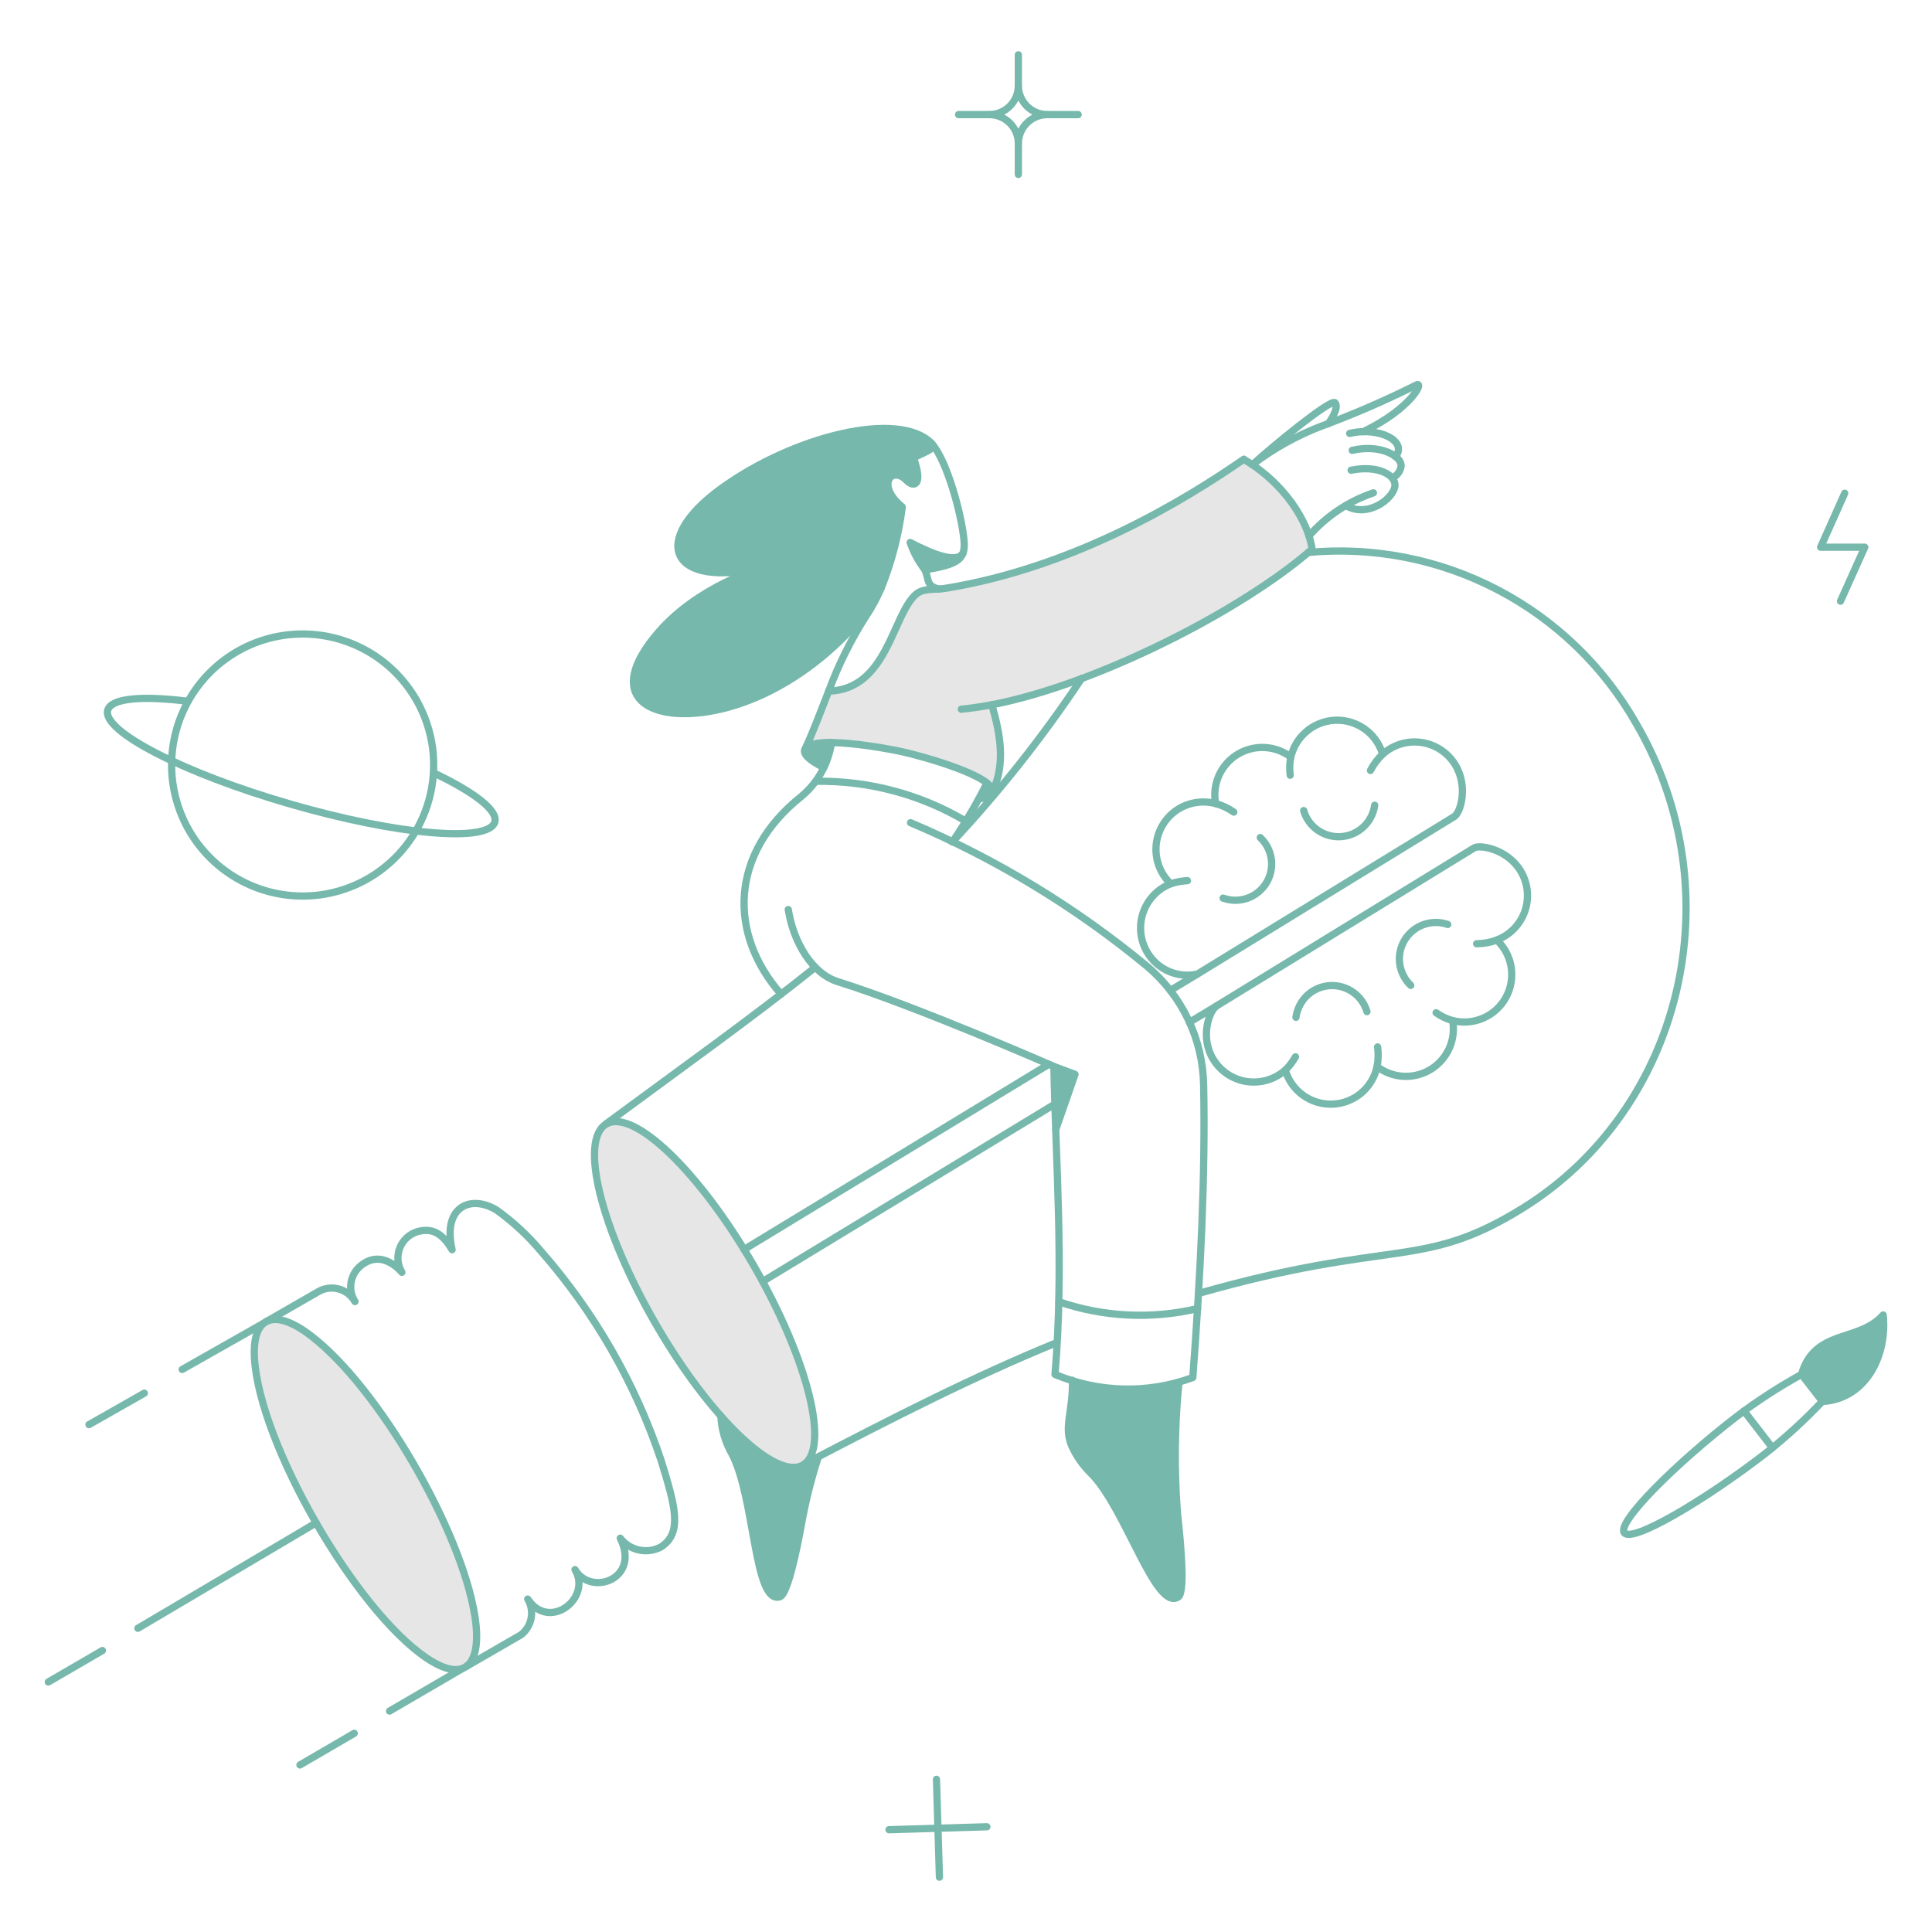 <svg xmlns="http://www.w3.org/2000/svg" fill="none" viewBox="0 0 500 500">
  
  
  
  
  
<g transform="matrix(2.5,0,0,2.5,0,0)"><path fill="#e6e6e6" d="M42.891 151.685C37.777 142.931 30.991 135.475 27.785 136.71C23.446 138.382 29.333 151.79 32.709 157.646C38.384 167.473 45.24 174.138 48.1 172.6C52.257 170.284 45.466 156.092 42.891 151.685Z"></path><path fill="#e6e6e6" d="M78.053 131.061C72.416 121.31 65.579 114.721 62.76 116.361C59.923 117.998 62.208 127.216 67.826 136.966C73.444 146.716 80.3 153.287 83.118 151.666C85.956 150.029 83.671 140.811 78.053 131.061Z"></path><path fill="#e6e6e6" d="M135.832 56.846C135.299 53.38 132.366 49.8 129.624 48.067C129.338 47.877 129.053 47.705 128.767 47.534C122.559 51.834 111.208 58.789 97.877 60.903C96.849 61.074 95.592 60.826 94.811 61.531C92.355 63.721 91.86 71.377 85.785 71.548C84.946 73.682 84.185 75.738 83.366 77.49C84.359 76.099 91.616 77.418 93.459 77.833C95.267 78.233 103.066 80.358 102.734 82.023C104.105 79.07 103.572 76.081 102.677 72.957C113.551 70.863 128.615 63.169 135.832 56.846Z"></path><g>
    <path fill="#76b8ac" d="M83.137 151.666C81.404 152.676 78.167 150.581 74.625 146.581C74.687 147.961 75.078 149.307 75.767 150.505C78.167 154.999 78.053 166.083 80.719 165.305C81.462 165.076 82.338 161.305 83.119 156.983C83.523 154.895 84.058 152.834 84.719 150.812C84.388 150.981 83.469 151.445 83.137 151.666Z"></path>
    <path fill="#76b8ac" d="M94.221 56.161C94.571 57.178 95.086 58.13 95.745 58.979C97.42 58.732 99.282 58.224 99.629 57.456C99.69 57.327 99.741 57.193 99.782 57.056C99.344 58.446 96.811 57.513 94.221 56.161Z"></path>
    <path fill="#76b8ac" d="M96.468 45.934C93.097 42.392 82.109 45.172 74.663 50.562C67.179 55.97 69.331 61.036 79.024 58.713C78.453 58.884 72.244 60.75 68.188 65.413C62.227 72.269 67.407 74.897 74.088 73.526C82.067 71.888 88.923 65.337 91.246 60.804C92.313 58.133 93.037 55.338 93.4 52.485C90.62 50.219 92.315 48.162 93.838 49.724C94.657 50.562 95.571 50.162 94.562 47.424C95.579 46.793 96.8 46.591 96.468 45.934Z"></path>
    <path fill="#76b8ac" d="M121.892 156.656C121.54 152.134 121.591 147.59 122.044 143.077C118.431 144.097 114.598 144.038 111.018 142.906C111.094 146.068 110.104 147.667 110.923 149.629C111.415 150.729 112.113 151.724 112.979 152.561C116.56 156.18 119.626 166.844 121.968 165.321C122.616 164.9 122.368 161.036 121.892 156.656Z"></path>
    <path fill="#76b8ac" d="M186.489 142.278C187.86 137.536 192.431 138.983 194.945 136.126C195.402 140.488 193.002 144.868 188.66 145.077L186.489 142.278Z"></path>
    <path fill="#76b8ac" d="M86.07 76.881C85.899 77.765 85.63 78.627 85.27 79.452C82.166 77.909 82.89 76.9 86.07 76.881Z"></path>
    <path fill="#76b8ac" d="M102.753 82C102.676 82.362 102.162 82.591 101.305 82.7C101.629 82.11 101.915 81.576 102.162 81.043C102.6 81.413 102.809 81.737 102.753 82Z"></path>
    <path fill="#76b8ac" d="M111.284 111.217L109.284 116.949C109.208 114.721 109.132 112.531 109.093 110.379L111.284 111.217Z"></path>
  </g><g>
    <path stroke="#76b8ac" stroke-linecap="round" stroke-linejoin="round" stroke-width=".75" d="M84.718 150.809C84.058 152.831 83.524 154.892 83.118 156.98C82.346 161.304 81.463 165.08 80.718 165.302C78.057 166.102 78.157 155.002 75.766 150.502C75.076 149.305 74.684 147.959 74.624 146.578"></path>
    <path stroke="#76b8ac" stroke-linecap="round" stroke-linejoin="round" stroke-width=".75" d="M150.629 79.147C150.249 78.532 149.739 78.008 149.134 77.612C148.529 77.216 147.845 76.959 147.129 76.857C146.413 76.755 145.684 76.812 144.993 77.023C144.302 77.234 143.665 77.595 143.129 78.08C142.917 77.357 142.54 76.692 142.03 76.137C141.519 75.583 140.887 75.153 140.183 74.883C139.48 74.612 138.723 74.507 137.972 74.576C137.221 74.645 136.497 74.886 135.854 75.28C135.298 75.622 134.815 76.071 134.433 76.6C134.05 77.13 133.776 77.73 133.626 78.365C132.835 77.769 131.883 77.425 130.894 77.38C129.905 77.334 128.925 77.588 128.083 78.109C127.241 78.63 126.576 79.393 126.175 80.299C125.774 81.204 125.657 82.209 125.837 83.183C125.194 83.015 124.524 82.977 123.867 83.072C123.209 83.167 122.578 83.393 122.009 83.736C121.367 84.13 120.825 84.666 120.423 85.303C120.021 85.94 119.771 86.661 119.692 87.41C119.613 88.159 119.707 88.916 119.967 89.623C120.226 90.33 120.645 90.968 121.19 91.487C120.522 91.75 119.92 92.156 119.426 92.677C118.932 93.197 118.557 93.819 118.329 94.499C118.1 95.179 118.023 95.901 118.103 96.615C118.182 97.328 118.417 98.015 118.79 98.628C119.311 99.489 120.09 100.166 121.015 100.562C121.941 100.958 122.968 101.054 123.951 100.837L150.536 84.537C151.205 84.134 152.018 81.39 150.629 79.147Z"></path>
    <path stroke="#76b8ac" stroke-linecap="round" stroke-linejoin="round" stroke-width=".75" d="M130.462 86.707C131.09 87.299 131.495 88.089 131.609 88.945C131.723 89.8 131.539 90.669 131.087 91.405C130.635 92.14 129.944 92.698 129.13 92.983C128.315 93.269 127.427 93.265 126.615 92.973"></path>
    <path stroke="#76b8ac" stroke-linecap="round" stroke-linejoin="round" stroke-width=".75" d="M142.307 83.356C142.201 84.126 141.861 84.845 141.331 85.415C140.801 85.984 140.108 86.375 139.348 86.536C138.587 86.696 137.795 86.618 137.08 86.311C136.366 86.004 135.764 85.484 135.356 84.822C135.183 84.536 135.049 84.229 134.956 83.908"></path>
    <path stroke="#76b8ac" stroke-linecap="round" stroke-linejoin="round" stroke-width=".75" d="M143.126 78.08C142.614 78.563 142.189 79.13 141.869 79.757"></path>
    <path stroke="#76b8ac" stroke-linecap="round" stroke-linejoin="round" stroke-width=".75" d="M122.924 91.166C122.333 91.196 121.749 91.304 121.187 91.488"></path>
    <path stroke="#76b8ac" stroke-linecap="round" stroke-linejoin="round" stroke-width=".75" d="M133.623 78.366C133.498 78.987 133.478 79.624 133.562 80.251"></path>
    <path stroke="#76b8ac" stroke-linecap="round" stroke-linejoin="round" stroke-width=".75" d="M127.721 84.067C127.15 83.663 126.511 83.364 125.834 83.184"></path>
    <path stroke="#76b8ac" stroke-linecap="round" stroke-linejoin="round" stroke-width=".75" d="M157.409 90.154C155.996 87.827 153.08 87.412 152.572 87.793L125.967 104.114C125.206 104.571 124.161 107.336 125.606 109.674C125.982 110.285 126.487 110.807 127.085 111.202C127.684 111.598 128.362 111.857 129.072 111.962C129.782 112.066 130.506 112.014 131.194 111.809C131.881 111.604 132.516 111.251 133.052 110.774C133.357 111.823 134.005 112.74 134.891 113.379C135.777 114.018 136.851 114.342 137.943 114.301C139.035 114.259 140.082 113.854 140.917 113.149C141.752 112.445 142.327 111.481 142.552 110.412C143.338 111.014 144.288 111.365 145.277 111.418C146.266 111.472 147.248 111.225 148.095 110.71C148.941 110.195 149.612 109.437 150.02 108.534C150.427 107.631 150.552 106.626 150.379 105.651C151.434 105.918 152.548 105.827 153.546 105.393C154.544 104.958 155.37 104.204 155.893 103.25C156.416 102.295 156.607 101.194 156.436 100.118C156.265 99.043 155.742 98.055 154.949 97.31C155.624 97.054 156.235 96.652 156.738 96.134C157.24 95.615 157.623 94.992 157.858 94.309C158.092 93.626 158.174 92.9 158.096 92.181C158.019 91.463 157.784 90.771 157.409 90.154Z"></path>
    <path stroke="#76b8ac" stroke-linecap="round" stroke-linejoin="round" stroke-width=".75" d="M141.507 104.723C141.311 104.06 140.937 103.464 140.425 103C139.913 102.536 139.284 102.222 138.605 102.092C137.926 101.962 137.225 102.022 136.578 102.264C135.931 102.507 135.363 102.922 134.937 103.466C134.52 104.003 134.251 104.64 134.156 105.313"></path>
    <path stroke="#76b8ac" stroke-linecap="round" stroke-linejoin="round" stroke-width=".75" d="M149.868 95.7C149.135 95.447 148.341 95.426 147.595 95.64C146.85 95.855 146.188 96.293 145.701 96.897C145.214 97.501 144.924 98.24 144.873 99.014C144.821 99.788 145.009 100.56 145.411 101.223C145.583 101.511 145.795 101.774 146.04 102.004"></path>
    <path stroke="#76b8ac" stroke-linecap="round" stroke-linejoin="round" stroke-width=".75" d="M154.952 97.315C154.281 97.563 153.572 97.692 152.857 97.696"></path>
    <path stroke="#76b8ac" stroke-linecap="round" stroke-linejoin="round" stroke-width=".75" d="M134.106 109.4C133.821 109.908 133.466 110.373 133.052 110.783"></path>
    <path stroke="#76b8ac" stroke-linecap="round" stroke-linejoin="round" stroke-width=".75" d="M150.382 105.656C149.769 105.48 149.189 105.205 148.665 104.842"></path>
    <path stroke="#76b8ac" stroke-linecap="round" stroke-linejoin="round" stroke-width=".75" d="M142.609 108.377C142.7 109.056 142.681 109.744 142.555 110.417"></path>
    <path stroke="#76b8ac" stroke-linecap="round" stroke-linejoin="round" stroke-width=".75" d="M125.967 104.114L123.13 105.827"></path>
    <path stroke="#76b8ac" stroke-linecap="round" stroke-linejoin="round" stroke-width=".75" d="M123.949 100.838L121.149 102.533"></path>
    <path stroke="#76b8ac" stroke-linecap="round" stroke-linejoin="round" stroke-width=".75" d="M109.19 114.302L78.948 132.66"></path>
    <path stroke="#76b8ac" stroke-linecap="round" stroke-linejoin="round" stroke-width=".75" d="M108.58 110.169L77.024 129.347"></path>
    <path stroke="#76b8ac" stroke-linecap="round" stroke-linejoin="round" stroke-width=".75" d="M135.432 57.189C142.205 56.563 149.015 57.906 155.042 61.058C161.069 64.21 166.058 69.037 169.407 74.957C179.523 92.342 174.224 114.795 157.58 125.1C147.169 131.546 144.28 128.138 124.063 133.9"></path>
    <path stroke="#76b8ac" stroke-linecap="round" stroke-linejoin="round" stroke-width=".75" d="M83.336 151.518C92.584 146.695 100.849 142.479 109.361 139.002"></path>
    <path stroke="#76b8ac" stroke-linecap="round" stroke-linejoin="round" stroke-width=".75" d="M84.394 100.133C77.977 105.275 70.949 110.284 62.741 116.34"></path>
    <path stroke="#76b8ac" stroke-linecap="round" stroke-linejoin="round" stroke-width=".75" d="M111.97 70.234C107.979 76.235 103.501 81.897 98.582 87.164"></path>
    <path stroke="#76b8ac" stroke-linecap="round" stroke-linejoin="round" stroke-width=".75" d="M128.748 47.553C131.966 49.362 135.242 53.076 135.832 56.846C128.614 63.169 113.551 70.863 102.677 72.957C103.572 76.081 104.105 79.071 102.734 82.023C103.066 80.36 95.381 78.262 93.459 77.833C91.583 77.414 84.351 76.112 83.366 77.49C84.185 75.738 84.947 73.681 85.785 71.548C91.86 71.377 92.345 63.71 94.811 61.531C95.588 60.845 96.811 61.075 97.877 60.903C111.2 58.736 122.559 51.838 128.767 47.534L128.748 47.553Z"></path>
    <path stroke="#76b8ac" stroke-linecap="round" stroke-linejoin="round" stroke-width=".75" d="M84.456 80.88C89.908 80.793 95.278 82.219 99.968 85"></path>
    <path stroke="#76b8ac" stroke-linecap="round" stroke-linejoin="round" stroke-width=".75" d="M99.694 57.259C99.073 58.345 96.673 57.441 94.221 56.159C94.57 57.176 95.085 58.128 95.745 58.977"></path>
    <path stroke="#76b8ac" stroke-linecap="round" stroke-linejoin="round" stroke-width=".75" d="M97.171 60.974C95.844 60.648 96.199 60.002 95.745 58.979C99.325 58.45 99.945 57.791 99.798 55.997C99.583 53.391 98.053 47.713 96.468 45.934"></path>
    <path stroke="#76b8ac" stroke-linecap="round" stroke-linejoin="round" stroke-width=".75" d="M102.677 72.957C101.572 73.167 100.506 73.319 99.515 73.415"></path>
    <path stroke="#76b8ac" stroke-linecap="round" stroke-linejoin="round" stroke-width=".75" d="M94.564 47.42C95.573 50.162 94.664 50.562 93.84 49.72C92.316 48.159 90.622 50.22 93.402 52.481C93.04 55.335 92.317 58.131 91.25 60.803C88.927 65.336 82.071 71.887 74.092 73.525C67.407 74.896 62.227 72.268 68.192 65.412C72.248 60.746 78.457 58.88 79.028 58.712C69.335 61.035 67.185 55.972 74.667 50.561C82.115 45.174 93.101 42.391 96.472 45.933C96.794 46.585 95.543 46.815 94.564 47.42Z"></path>
    <path stroke="#76b8ac" stroke-linecap="round" stroke-linejoin="round" stroke-width=".75" d="M85.785 71.548C86.791 68.827 88.087 66.222 89.651 63.778C90.269 62.853 90.798 61.871 91.231 60.846"></path>
    <path stroke="#76b8ac" stroke-linecap="round" stroke-linejoin="round" stroke-width=".75" d="M98.611 87.134C99.932 85.189 101.121 83.159 102.172 81.056"></path>
    <path stroke="#76b8ac" stroke-linecap="round" stroke-linejoin="round" stroke-width=".75" d="M139.984 46.62C142.859 45.934 145.226 47.23 145.03 48.334C144.986 48.555 144.895 48.765 144.764 48.948C144.632 49.132 144.464 49.286 144.269 49.4"></path>
    <path stroke="#76b8ac" stroke-linecap="round" stroke-linejoin="round" stroke-width=".75" d="M139.717 44.868C142.745 44.144 145.754 45.668 144.459 47.268"></path>
    <path stroke="#76b8ac" stroke-linecap="round" stroke-linejoin="round" stroke-width=".75" d="M135.508 55.475C137.3 53.43 139.599 51.893 142.174 51.019"></path>
    <path stroke="#76b8ac" stroke-linecap="round" stroke-linejoin="round" stroke-width=".75" d="M139.869 48.676C142.669 48.105 144.513 49.209 144.402 50.295C144.265 51.628 141.602 53.647 139.355 52.352"></path>
    <path stroke="#76b8ac" stroke-linecap="round" stroke-linejoin="round" stroke-width=".75" d="M137.508 43.858C137.546 43.82 138.708 42.202 138.194 41.687C137.756 41.249 131.433 46.448 129.662 48.105"></path>
    <path stroke="#76b8ac" stroke-linecap="round" stroke-linejoin="round" stroke-width=".75" d="M141.145 44.677C146.173 42.259 147.523 39.342 146.573 39.877C143.403 41.464 140.147 42.875 136.822 44.105C134.248 45.084 131.83 46.432 129.643 48.105"></path>
    <path stroke="#76b8ac" stroke-linecap="round" stroke-linejoin="round" stroke-width=".75" d="M122.044 143.077C121.595 147.59 121.544 152.134 121.892 156.656C122.377 161.035 122.615 164.901 121.968 165.321C119.624 166.842 116.553 156.187 112.979 152.561C112.111 151.725 111.413 150.73 110.923 149.629C110.102 147.664 111.097 146.062 111.017 142.89"></path>
    <path stroke="#76b8ac" stroke-linecap="round" stroke-linejoin="round" stroke-width=".75" d="M78.053 131.061C83.678 140.807 85.958 150.032 83.118 151.661C80.302 153.283 73.444 146.71 67.826 136.961C62.208 127.212 59.925 118 62.76 116.359C65.595 114.718 72.423 121.306 78.053 131.061Z"></path>
    <path stroke="#76b8ac" stroke-linecap="round" stroke-linejoin="round" stroke-width=".75" d="M49.148 167.232C47.724 158.369 39.164 143.623 32.214 138.298C28.624 135.517 26.053 136.009 26.347 140.673C26.905 149.523 36.76 166.597 44.116 171.607C48.2 174.387 49.956 172.263 49.148 167.232Z"></path>
    <path stroke="#76b8ac" stroke-linecap="round" stroke-linejoin="round" stroke-width=".75" d="M48.289 172.5L53.943 169.229C54.488 168.802 54.858 168.191 54.984 167.511C55.111 166.831 54.984 166.128 54.629 165.534C56.879 168.923 61.294 165.424 59.523 162.487C61.166 165.287 66.332 163.479 64.208 159.231C64.689 159.855 65.376 160.288 66.145 160.455C66.915 160.623 67.719 160.513 68.416 160.145C70.716 158.677 69.863 155.822 68.436 151.175C65.767 143.194 61.532 135.825 55.981 129.5C54.647 127.911 53.119 126.494 51.434 125.284C48.769 123.631 45.771 124.87 46.802 129.367C45.954 127.954 44.959 127.03 43.278 127.481C42.854 127.599 42.462 127.814 42.135 128.108C41.807 128.403 41.552 128.769 41.39 129.179C41.228 129.588 41.163 130.03 41.2 130.469C41.236 130.908 41.375 131.332 41.603 131.709C41.603 131.709 39.63 129.215 37.394 130.986C36.839 131.419 36.465 132.043 36.345 132.736C36.225 133.43 36.368 134.143 36.746 134.737C36.566 134.419 36.325 134.141 36.036 133.917C35.748 133.693 35.418 133.529 35.066 133.433C34.714 133.337 34.346 133.313 33.984 133.36C33.622 133.407 33.273 133.526 32.957 133.709L27.635 136.771"></path>
    <path stroke="#76b8ac" stroke-linecap="round" stroke-linejoin="round" stroke-width=".75" d="M186.489 142.278C184.14 143.575 181.888 145.039 179.748 146.658C173.462 151.513 167.331 157.608 168.148 158.675C168.965 159.742 176.396 155.364 182.697 150.505C184.809 148.845 186.795 147.031 188.639 145.077"></path>
    <path stroke="#76b8ac" stroke-linecap="round" stroke-linejoin="round" stroke-width=".75" d="M186.489 142.278C187.86 137.536 192.431 138.983 194.945 136.126C195.402 140.488 193.002 144.868 188.66 145.077L186.489 142.278Z"></path>
    <path stroke="#76b8ac" stroke-linecap="round" stroke-linejoin="round" stroke-width=".75" d="M180.538 146.061L183.48 149.876"></path>
    <path stroke="#76b8ac" stroke-linecap="round" stroke-linejoin="round" stroke-width=".75" d="M190.965 51.057L188.47 56.646H193.04L190.526 62.236"></path>
    <path stroke="#76b8ac" stroke-linecap="round" stroke-linejoin="round" stroke-width=".75" d="M102.162 189.107L92.031 189.411"></path>
    <path stroke="#76b8ac" stroke-linecap="round" stroke-linejoin="round" stroke-width=".75" d="M97.249 194.325L96.944 184.193"></path>
    <path stroke="#76b8ac" stroke-linecap="round" stroke-linejoin="round" stroke-width=".75" d="M86.07 76.881C85.899 77.765 85.63 78.627 85.27 79.452C82.166 77.909 82.89 76.9 86.07 76.881Z"></path>
    <path stroke="#76b8ac" stroke-linecap="round" stroke-linejoin="round" stroke-width=".75" d="M102.734 82.023C102.642 82.368 102.153 82.593 101.326 82.705"></path>
    <path stroke="#76b8ac" stroke-linecap="round" stroke-linejoin="round" stroke-width=".75" d="M86.07 76.881C85.758 79.044 84.66 81.017 82.985 82.422C75.501 88.364 75.385 96.686 80.852 102.914"></path>
    <path stroke="#76b8ac" stroke-linecap="round" stroke-linejoin="round" stroke-width=".75" d="M27.302 136.979L18.864 141.763"></path>
    <path stroke="#76b8ac" stroke-linecap="round" stroke-linejoin="round" stroke-width=".75" d="M47.902 172.709L40.327 177.128"></path>
    <path stroke="#76b8ac" stroke-linecap="round" stroke-linejoin="round" stroke-width=".75" d="M36.67 179.432L31.052 182.708"></path>
    <path stroke="#76b8ac" stroke-linecap="round" stroke-linejoin="round" stroke-width=".75" d="M14.941 144.22L9.209 147.477"></path>
    <path stroke="#76b8ac" stroke-linecap="round" stroke-linejoin="round" stroke-width=".75" d="M32.728 157.646L14.274 168.558"></path>
    <path stroke="#76b8ac" stroke-linecap="round" stroke-linejoin="round" stroke-width=".75" d="M10.599 170.863L5 174.119"></path>
    <path stroke="#76b8ac" stroke-linecap="round" stroke-linejoin="round" stroke-width=".75" d="M40.727 88.974C38.793 90.833 36.351 92.077 33.71 92.548C31.069 93.019 28.347 92.697 25.89 91.621C23.432 90.546 21.348 88.766 19.902 86.506C18.456 84.246 17.713 81.609 17.766 78.926C17.819 76.244 18.666 73.638 20.201 71.437C21.735 69.237 23.888 67.54 26.386 66.563C28.884 65.586 31.617 65.371 34.237 65.947C36.857 66.522 39.248 67.862 41.107 69.796C42.342 71.08 43.313 72.594 43.962 74.253C44.612 75.912 44.928 77.683 44.893 79.464C44.858 81.245 44.471 83.002 43.757 84.634C43.042 86.265 42.012 87.74 40.727 88.974Z"></path>
    <path stroke="#76b8ac" stroke-linecap="round" stroke-linejoin="round" stroke-width=".75" d="M44.878 80C49.087 82 51.578 83.9 51.22 85.1C50.579 87.267 41.107 86.433 30.043 83.233C18.979 80.033 10.52 75.68 11.151 73.51C11.511 72.271 14.712 72.005 19.451 72.596"></path>
    <path stroke="#76b8ac" stroke-linecap="round" stroke-linejoin="round" stroke-width=".75" d="M81.6 94.153C82.152 97.619 84.1 100.797 86.723 101.619C94.914 104.181 109.099 110.398 109.099 110.398C109.276 120.206 110.164 130.998 109.214 142.278C113.756 144.19 118.854 144.305 123.478 142.601C124.278 131.956 124.791 121.748 124.601 112.321C124.558 109.975 124.015 107.666 123.007 105.547C121.998 103.429 120.549 101.55 118.755 100.038C111.354 93.919 103.102 88.909 94.259 85.165"></path>
    <path stroke="#76b8ac" stroke-linecap="round" stroke-linejoin="round" stroke-width=".75" d="M109.094 110.398L111.284 111.217L109.285 116.949"></path>
    <path stroke="#76b8ac" stroke-linecap="round" stroke-linejoin="round" stroke-width=".75" d="M109.609 134.755C114.239 136.344 119.224 136.588 123.987 135.46"></path>
    <path stroke="#76b8ac" stroke-linecap="round" stroke-linejoin="round" stroke-width=".75" d="M105.419 5.675V8.856"></path>
    <path stroke="#76b8ac" stroke-linecap="round" stroke-linejoin="round" stroke-width=".75" d="M111.608 11.864H108.427"></path>
    <path stroke="#76b8ac" stroke-linecap="round" stroke-linejoin="round" stroke-width=".75" d="M105.419 18.054V14.873"></path>
    <path stroke="#76b8ac" stroke-linecap="round" stroke-linejoin="round" stroke-width=".75" d="M99.23 11.864H102.412"></path>
    <path stroke="#76b8ac" stroke-linecap="round" stroke-linejoin="round" stroke-width=".75" d="M108.427 11.864C108.032 11.865 107.64 11.788 107.275 11.637C106.909 11.486 106.577 11.265 106.298 10.985C106.018 10.706 105.797 10.374 105.646 10.008C105.495 9.643 105.418 9.251 105.419 8.856C105.42 9.251 105.343 9.643 105.192 10.008C105.042 10.373 104.82 10.706 104.541 10.985C104.261 11.264 103.929 11.486 103.564 11.637C103.199 11.788 102.807 11.865 102.412 11.864C102.807 11.863 103.199 11.94 103.564 12.091C103.93 12.242 104.262 12.464 104.541 12.743C104.82 13.023 105.042 13.355 105.193 13.721C105.343 14.086 105.42 14.478 105.419 14.873C105.418 14.478 105.495 14.086 105.646 13.72C105.796 13.355 106.018 13.023 106.297 12.743C106.577 12.463 106.909 12.242 107.274 12.091C107.64 11.94 108.032 11.863 108.427 11.864V11.864Z"></path>
  </g></g></svg>